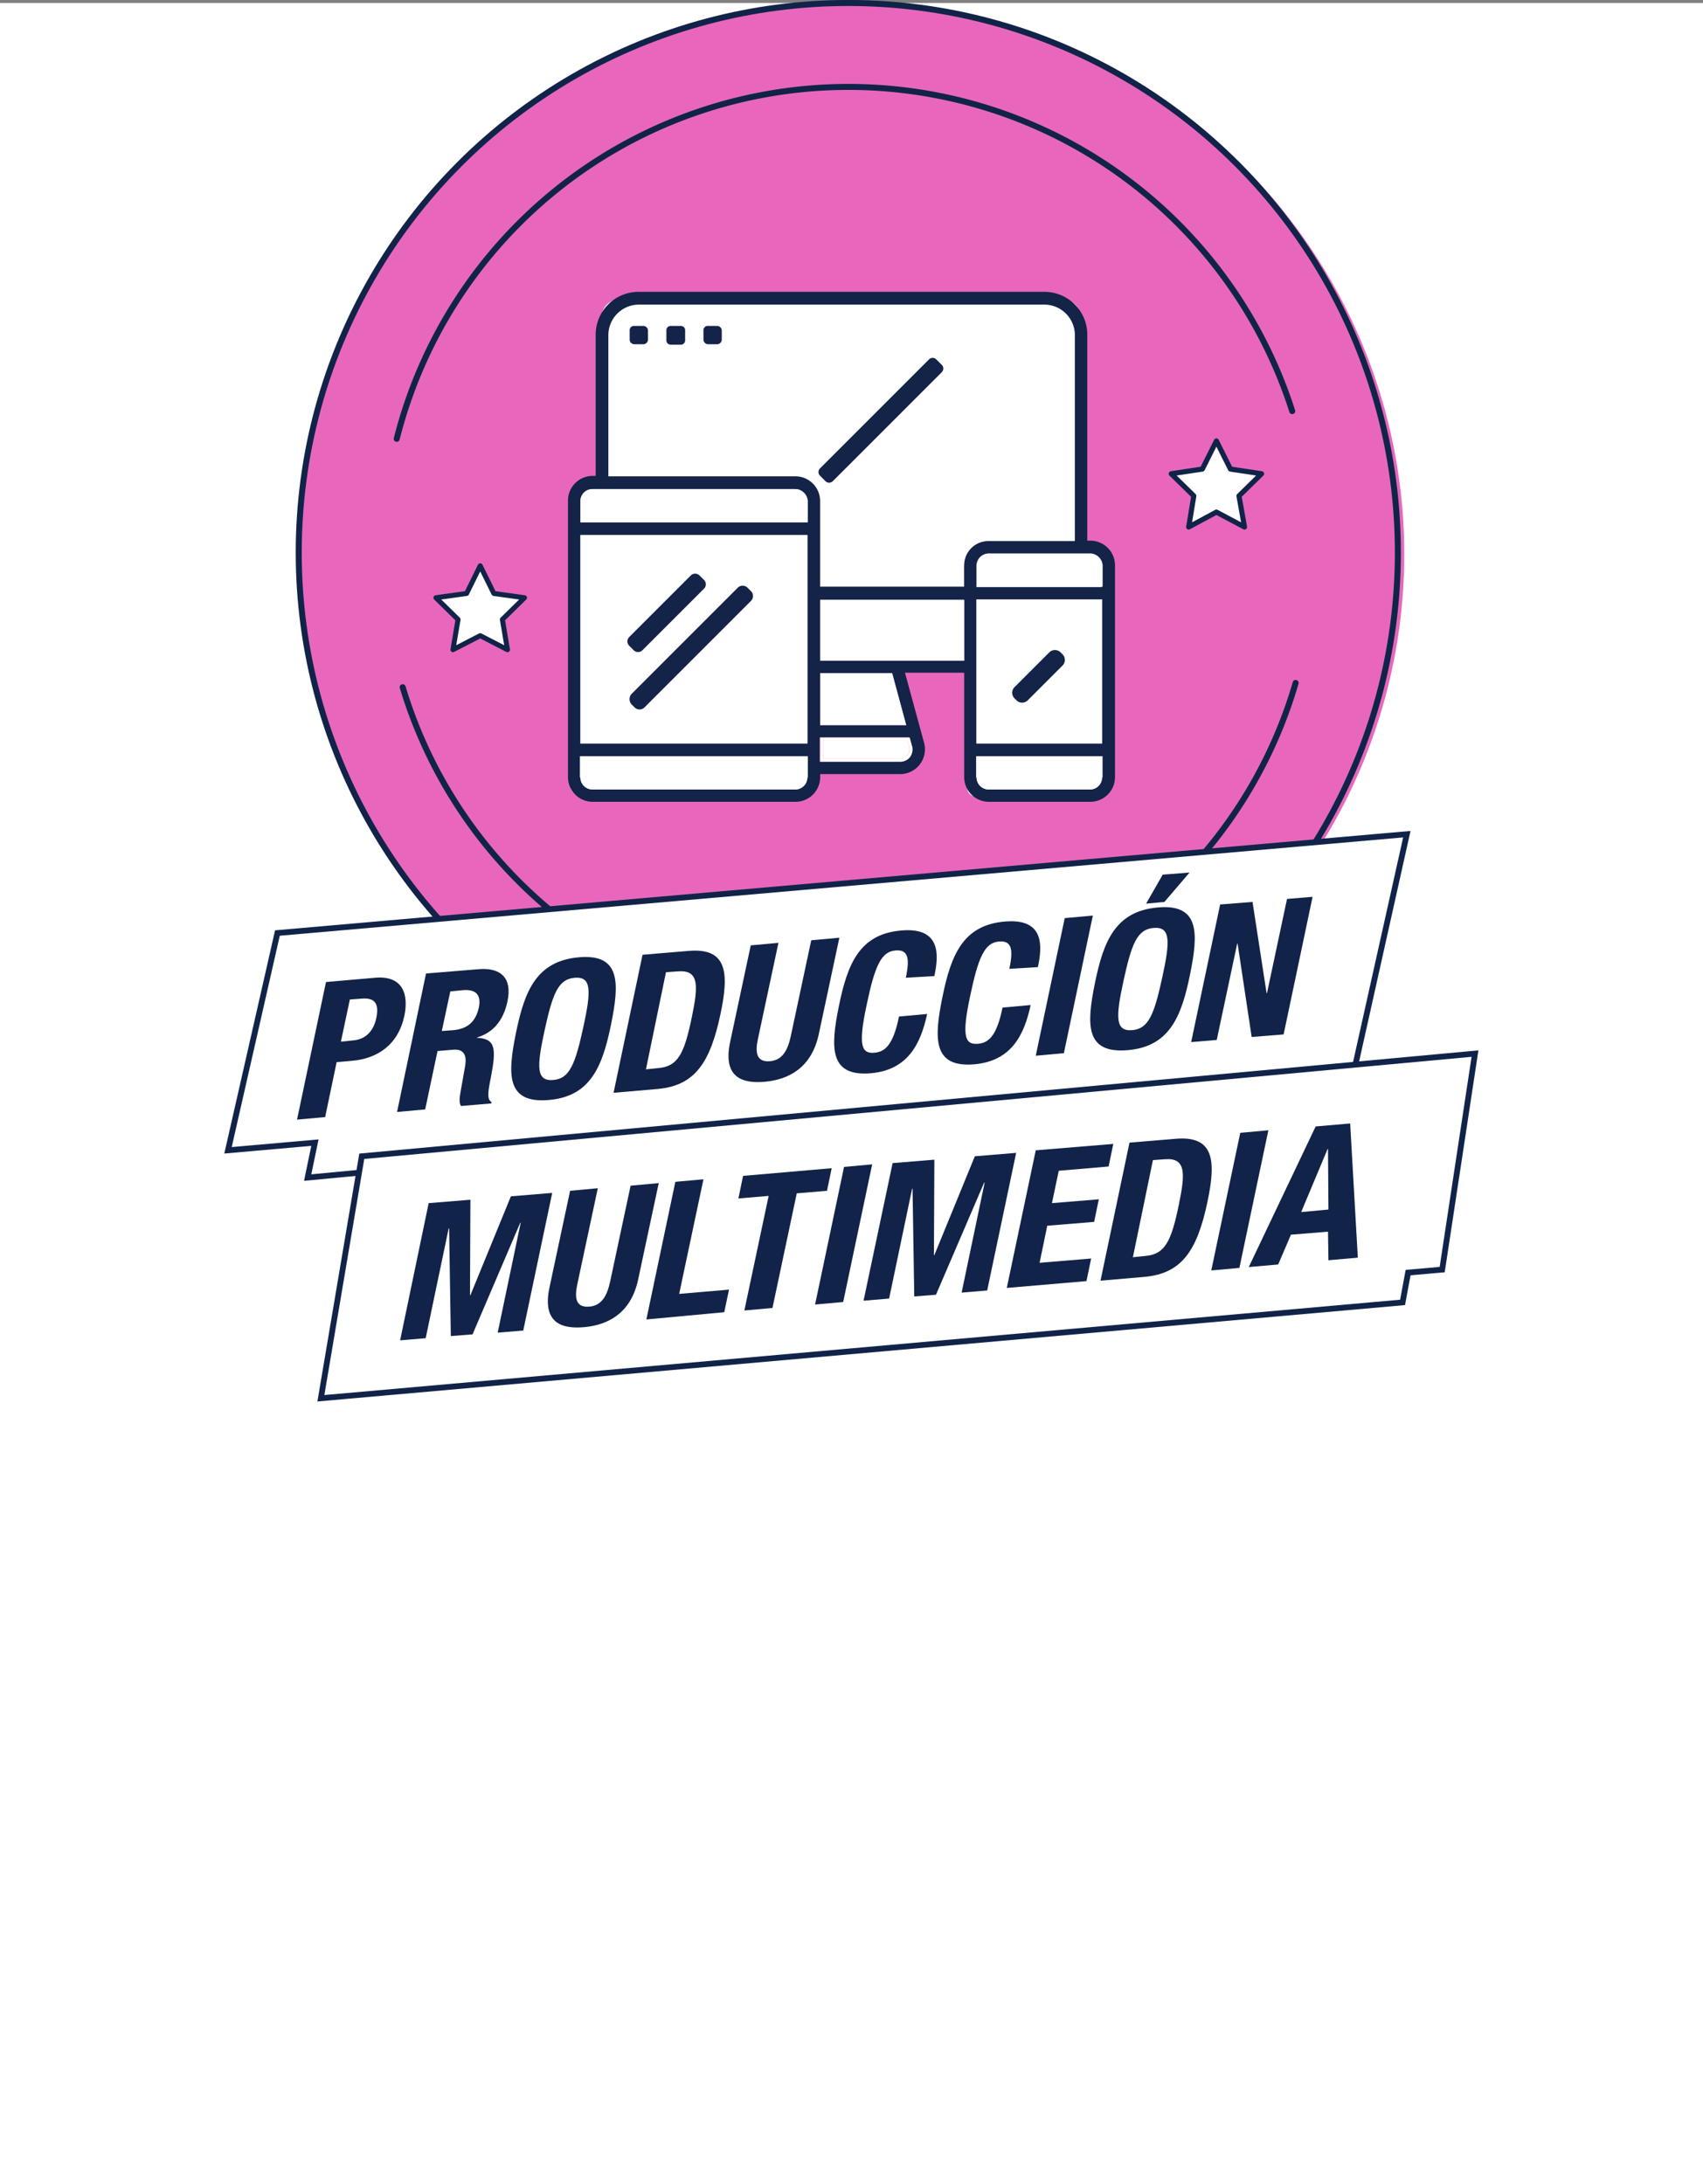 <svg xmlns="http://www.w3.org/2000/svg" viewBox="0 0 399.74 512.7"><rect x="0" y="0" width="399.74" height="512.7" fill="#808080" stroke="none"/><defs><style>.cls-1,.cls-3,.cls-5,.cls-8{fill:#fff;}.cls-2{fill:#e867bd;}.cls-3,.cls-4,.cls-5,.cls-8{stroke:#112349;}.cls-3,.cls-4,.cls-5{stroke-linecap:round;stroke-linejoin:round;}.cls-3{stroke-width:1.2px;}.cls-4,.cls-6{fill:none;}.cls-4{stroke-width:1.41px;}.cls-5{stroke-width:1.17px;}.cls-7{fill:#142348;}.cls-8{stroke-miterlimit:10;stroke-width:1.36px;}.cls-9{fill:#112349;}</style></defs><title>produccion-multimedia_1</title><g id="Capa_2" data-name="Capa 2"><g id="Layer_1" data-name="Layer 1"><rect class="cls-1" y="0.7" width="399.74" height="512"/><ellipse class="cls-2" cx="200.02" cy="130.1" rx="129.6" ry="129"/><polygon class="cls-3" points="285.52 103.5 288.82 110.1 296.12 111.2 290.82 116.4 292.12 123.7 285.52 120.2 279.02 123.7 280.22 116.4 274.92 111.2 282.22 110.1 285.52 103.5"/><circle class="cls-4" cx="199.12" cy="129.7" r="129"/><path class="cls-4" d="M134.62,217.9a109,109,0,0,1-40.1-56.6"/><path class="cls-4" d="M304.12,160.3a108.8,108.8,0,0,1-27.8,46.8"/><path class="cls-4" d="M93.12,103a109.35,109.35,0,0,1,210.2-6.5"/><polygon class="cls-5" points="112.72 132.8 115.92 139.3 123.12 140.3 117.92 145.4 119.12 152.5 112.72 149.2 106.32 152.5 107.52 145.4 102.32 140.3 109.52 139.3 112.72 132.8"/><path class="cls-1" d="M249.12,156.4H145.82a4.65,4.65,0,0,1-4.6-4.6V74.9a4.65,4.65,0,0,1,4.6-4.6h103.3a4.65,4.65,0,0,1,4.6,4.6v76.9A4.65,4.65,0,0,1,249.12,156.4Z"/><path class="cls-1" d="M249.52,139.6H145.32a4.12,4.12,0,0,1-4.1-4.1V74.4a4.12,4.12,0,0,1,4.1-4.1h104.2a4.12,4.12,0,0,1,4.1,4.1v61.1A4,4,0,0,1,249.52,139.6Z"/><path class="cls-1" d="M188.82,187h-52a3,3,0,0,1-3-3V116.8a3,3,0,0,1,3-3h52a3,3,0,0,1,3,3V184A3.08,3.08,0,0,1,188.82,187Z"/><path class="cls-1" d="M189.22,176.7h-52.9a2.65,2.65,0,0,1-2.6-2.6V126.4a2.65,2.65,0,0,1,2.6-2.6h52.9a2.65,2.65,0,0,1,2.6,2.6v47.7A2.65,2.65,0,0,1,189.22,176.7Z"/><path class="cls-1" d="M258.52,187h-29.4a2.11,2.11,0,0,1-2.1-2.1V130.2a2.11,2.11,0,0,1,2.1-2.1h29.4a2.11,2.11,0,0,1,2.1,2.1V185A2,2,0,0,1,258.52,187Z"/><path class="cls-1" d="M259,176.5h-30.2a1.58,1.58,0,0,1-1.6-1.6V141.3a1.58,1.58,0,0,1,1.6-1.6H259a1.58,1.58,0,0,1,1.6,1.6v33.6A1.64,1.64,0,0,1,259,176.5Z"/><path class="cls-6" d="M212.52,176.9a1.52,1.52,0,0,0,.3-1.3l-.3-1.1h-18.6v3h17.4A1.56,1.56,0,0,0,212.52,176.9Z"/><path class="cls-6" d="M186.72,116.1h-47.6a1.54,1.54,0,0,0-1.5,1.5v3.6h50.5v-3.6A1.45,1.45,0,0,0,186.72,116.1Z"/><path class="cls-6" d="M232.12,184h23.8a1.54,1.54,0,0,0,1.5-1.5v-3.6h-26.7v3.6A1.39,1.39,0,0,0,232.12,184Z"/><rect class="cls-6" x="230.62" y="142.1" width="26.7" height="31.1"/><rect class="cls-6" x="193.82" y="142.1" width="31.1" height="11.6"/><polygon class="cls-6" points="193.82 159.4 193.82 168.8 210.92 168.8 208.32 159.4 193.82 159.4"/><path class="cls-6" d="M245.12,72.9h-95.2a5.8,5.8,0,0,0-5.8,5.8v31.7h42.6a7.17,7.17,0,0,1,7.2,7.2v18.8H225v-3.6a7.17,7.17,0,0,1,7.2-7.2H251V78.7A6,6,0,0,0,245.12,72.9Z"/><path class="cls-6" d="M255.92,131.3h-23.8a1.54,1.54,0,0,0-1.5,1.5v3.6h26.7v-3.6A1.39,1.39,0,0,0,255.92,131.3Z"/><rect class="cls-6" x="137.62" y="126.9" width="50.5" height="46.2"/><path class="cls-6" d="M139.12,184h47.6a1.54,1.54,0,0,0,1.5-1.5v-3.6h-50.5v3.6A1.39,1.39,0,0,0,139.12,184Z"/><path class="cls-7" d="M255.92,126.9h-.7V78.6a10.07,10.07,0,0,0-10.1-10.1h-95.2a10.07,10.07,0,0,0-10.1,10.1v33.1h-.7a5.8,5.8,0,0,0-5.8,5.8v64.9a5.8,5.8,0,0,0,5.8,5.8h47.6a5.8,5.8,0,0,0,5.8-5.8v-.7h18.8a5.83,5.83,0,0,0,5.6-7.3l-4.5-16.5h13.9v24.5a5.8,5.8,0,0,0,5.8,5.8h23.8a5.8,5.8,0,0,0,5.8-5.8V132.7A5.8,5.8,0,0,0,255.92,126.9Zm-66.4,55.6a2.8,2.8,0,0,1-2.8,2.8h-47.6a2.8,2.8,0,0,1-2.8-2.8v-5h53.3v5Zm0-8h-53.3V125.6h53.3Zm0-51.9h-53.3v-5a2.8,2.8,0,0,1,2.8-2.8h47.6a2.8,2.8,0,0,1,2.8,2.8v5ZM214,175.2a2.78,2.78,0,0,1-.5,2.5h0a2.84,2.84,0,0,1-2.3,1.1h-18.8v-5.7h21Zm-1.3-5h-20.2V158h16.9Zm13.6-15.1h-33.8V140.8h33.8Zm0-22.4v5h-33.8V117.6a5.8,5.8,0,0,0-5.8-5.8h-43.9V78.7a7.17,7.17,0,0,1,7.2-7.2h95.1a7.17,7.17,0,0,1,7.2,7.2V127h-20.1A5.68,5.68,0,0,0,226.32,132.7Zm32.4,49.8a2.8,2.8,0,0,1-2.8,2.8h-23.8a2.8,2.8,0,0,1-2.8-2.8v-5h29.5v5Zm0-8h-29.5V140.7h29.5Zm0-36.7h-29.5v-5A2.8,2.8,0,0,1,232,130h23.8a2.8,2.8,0,0,1,2.8,2.8v5Z"/><path class="cls-1" d="M193.22,158.7v10.8h18.6l-2.9-10.8Zm.6,10.1v-9.4h14.4l2.6,9.4Z"/><path class="cls-1" d="M186.72,115.4h-47.6a2.22,2.22,0,0,0-2.2,2.2v4.3h51.9v-4.3A2.14,2.14,0,0,0,186.72,115.4Zm1.4,5.8h-50.5v-3.6a1.54,1.54,0,0,1,1.5-1.5h47.6a1.54,1.54,0,0,1,1.5,1.5v3.6Z"/><path class="cls-1" d="M225.62,141.4h-32.4v13h32.4Zm-.7,12.3h-31.1V142.1h31.1Z"/><path class="cls-1" d="M139.12,184.6h47.6a2.22,2.22,0,0,0,2.2-2.2v-4.2h-52v4.3A2.14,2.14,0,0,0,139.12,184.6Zm-1.5-5.8h50.5v3.6a1.54,1.54,0,0,1-1.5,1.5H139a1.54,1.54,0,0,1-1.5-1.5v-3.6Z"/><path class="cls-1" d="M213,177.3a2.47,2.47,0,0,0,.4-1.9l-.4-1.6h-19.8v4.3h18.1A1.88,1.88,0,0,0,213,177.3Z"/><path class="cls-1" d="M188.82,126.3h-51.9v47.6h51.9Zm-.7,46.8h-50.5V126.9h50.5Z"/><path class="cls-1" d="M232.12,184.6h23.8a2.22,2.22,0,0,0,2.2-2.2v-4.2h-28.2v4.3A2.14,2.14,0,0,0,232.12,184.6Zm-1.5-5.8h26.7v3.6a1.54,1.54,0,0,1-1.5,1.5H232a1.54,1.54,0,0,1-1.5-1.5v-3.6Z"/><path class="cls-1" d="M258,141.4h-28.1v32.4H258Zm-.7,31.7h-26.7V142h26.7Z"/><path class="cls-1" d="M255.92,130.6h-23.8a2.22,2.22,0,0,0-2.2,2.2v4.3H258v-4.3A2.08,2.08,0,0,0,255.92,130.6Zm1.4,5.8h-26.7v-3.6a1.54,1.54,0,0,1,1.5-1.5h23.8a1.54,1.54,0,0,1,1.5,1.5v3.6Z"/><path class="cls-1" d="M136.22,182.5a2.8,2.8,0,0,0,2.8,2.8h47.6a2.8,2.8,0,0,0,2.8-2.8v-5h-53.3v5Zm.7-4.3h51.9v4.3a2.22,2.22,0,0,1-2.2,2.2H139a2.22,2.22,0,0,1-2.2-2.2v-4.3Z"/><path class="cls-1" d="M255.92,129.9h-23.8a2.8,2.8,0,0,0-2.8,2.8v5h29.5v-5A3,3,0,0,0,255.92,129.9Zm2.1,7.2h-28.1v-4.3a2.22,2.22,0,0,1,2.2-2.2h23.8a2.22,2.22,0,0,1,2.2,2.2v4.3Z"/><path class="cls-1" d="M192.52,155.1h33.8V140.8h-33.8Zm.7-13.7h32.4v13h-32.4Z"/><path class="cls-1" d="M192.52,158v12.2h20.2l-3.3-12.2Z"/><path class="cls-1" d="M186.72,114.8h-47.6a2.8,2.8,0,0,0-2.8,2.8v5h53.3v-5A3,3,0,0,0,186.72,114.8Zm2.1,7.1h-51.9v-4.3a2.22,2.22,0,0,1,2.2-2.2h47.6a2.22,2.22,0,0,1,2.2,2.2v4.3Z"/><path class="cls-1" d="M192.52,178.8h18.8a3,3,0,0,0,2.3-1.1h0a3.12,3.12,0,0,0,.5-2.5l-.6-2.1h-21v5.7Zm.7-5H213l.4,1.6a2.18,2.18,0,0,1-.4,1.9,2.14,2.14,0,0,1-1.7.8h-18.1v-4.3Z"/><path class="cls-1" d="M136.22,174.5h53.3V125.6h-53.3Zm.7-48.2h51.9v47.6h-51.9Z"/><path class="cls-1" d="M229.22,182.5a2.8,2.8,0,0,0,2.8,2.8h23.8a2.8,2.8,0,0,0,2.8-2.8v-5h-29.5v5Zm.7-4.3H258v4.3a2.22,2.22,0,0,1-2.2,2.2H232a2.22,2.22,0,0,1-2.2-2.2v-4.3Z"/><path class="cls-1" d="M229.22,174.5h29.5V140.7h-29.5Zm.7-33.1H258v32.4h-28.1Z"/><path class="cls-7" d="M147.72,149.5l14.4-14.4a1.45,1.45,0,0,1,2.1,0l1,1a1.45,1.45,0,0,1,0,2.1l-14.4,14.4a1.45,1.45,0,0,1-2.1,0l-1-1A1.45,1.45,0,0,1,147.72,149.5Z"/><path class="cls-7" d="M148.22,162.9l24.9-24.9a1.63,1.63,0,0,1,2.4,0l.7.7a1.63,1.63,0,0,1,0,2.4L151.32,166a1.63,1.63,0,0,1-2.4,0l-.7-.7A1.82,1.82,0,0,1,148.22,162.9Z"/><path class="cls-7" d="M192.42,110l25.7-25.7a1.22,1.22,0,0,1,1.6,0l1.4,1.4a1.22,1.22,0,0,1,0,1.6L195.42,113a1.22,1.22,0,0,1-1.6,0l-1.4-1.4A1.21,1.21,0,0,1,192.42,110Z"/><path class="cls-7" d="M238.12,161.3l8.2-8.2a1.87,1.87,0,0,1,2.6,0l.5.5a1.87,1.87,0,0,1,0,2.6l-8.2,8.2a1.87,1.87,0,0,1-2.6,0l-.5-.5A1.87,1.87,0,0,1,238.12,161.3Z"/><path class="cls-7" d="M148.92,76.5H151a1.11,1.11,0,0,1,1.1,1.1v2.1a1.11,1.11,0,0,1-1.1,1.1h-2.1a1.11,1.11,0,0,1-1.1-1.1V77.6A1,1,0,0,1,148.92,76.5Z"/><path class="cls-7" d="M157.42,76.5h2.4a1,1,0,0,1,1,1v2.4a1,1,0,0,1-1,1h-2.4a1,1,0,0,1-1-1V77.5A1,1,0,0,1,157.42,76.5Z"/><path class="cls-7" d="M166.22,76.5h2.1a1.11,1.11,0,0,1,1.1,1.1v2.1a1.11,1.11,0,0,1-1.1,1.1h-2.1a1.11,1.11,0,0,1-1.1-1.1V77.6A1,1,0,0,1,166.22,76.5Z"/><polygon class="cls-8" points="330.22 195.8 65.12 219 53.52 270 73.92 268.2 72.22 276.4 317.42 253.2 330.22 195.8"/><path class="cls-9" d="M76.52,230.5l11.5-1c6.7-.6,7.9,4.1,6.9,8.9-1.4,6.7-6.2,10.1-12.4,10.6l-3.5.3-2.7,12.9-6.6.6Zm3.5,14,2.9-.3c2.6-.2,4.7-1.9,5.4-5.2s-.2-4.9-3.5-4.6l-2.7.2Z"/><path class="cls-9" d="M100,228.5l12.2-1c5.4-.5,8.1,2.1,6.9,7.6-.9,4.3-3.3,7.3-7.1,8.4v.1c4.4.2,4.5,2.6,3.2,9.4-.7,3.4-.9,5.1.2,5.7l-.1.3-7.1.6c-.5-.8-.3-2.1-.1-3.3l1.1-6.2c.4-2.5-.4-4-3-3.7l-3.5.3-2.9,13.7-6.6.6Zm3.7,13.5,2.7-.2c3.2-.3,5.2-1.8,6-5.3.6-3-.7-4.3-3.6-4.1l-3.1.3Z"/><path class="cls-9" d="M135.82,224.7c9.9-.9,9.6,6,7.6,15.8s-4.8,16.9-14.7,17.7-9.6-6-7.6-15.8S125.92,225.6,135.82,224.7Zm-6,28.8c3.9-.3,5.2-3.7,7.1-12.4s1.9-11.9-2-11.6-5.2,3.7-7.1,12.4S125.92,253.8,129.82,253.5Z"/><path class="cls-9" d="M150.82,224.1l10.8-.9c9.2-.8,9.5,5.3,7.5,14.8-2.4,11.4-6,16.8-14.7,17.6l-10.4.9Zm.8,26.9,2.9-.3c4.6-.4,6.1-3.3,7.9-12.1,1.5-7.3,1.7-11-3.3-10.6l-2.8.2Z"/><path class="cls-9" d="M182.72,221.3l-4.8,22.5c-.7,3.2-.4,5.5,2.7,5.3s4.3-2.7,5-5.9l4.8-22.5,6.6-.6-4.8,22.5c-1.7,8.2-7.3,10.8-12.6,11.3s-10.1-.9-8.2-9.5l4.8-22.5Z"/><path class="cls-9" d="M212.62,229.5c1-4.7.5-6.7-2.5-6.4-3.3.3-4.8,3.7-6.7,12.8-2.1,9.8-1.1,11.4,1.8,11.2,2.4-.2,4.4-1.6,5.8-8.5l6.6-.6c-1.5,7-4.5,13.1-13.1,13.9-9.9.9-9.6-6-7.6-15.8s4.8-16.9,14.7-17.7c9.4-.8,8.7,6,7.7,10.7Z"/><path class="cls-9" d="M236.92,227.4c1-4.7.5-6.7-2.5-6.4-3.3.3-4.8,3.7-6.7,12.8-2.1,9.8-1.1,11.4,1.8,11.2,2.4-.2,4.4-1.6,5.8-8.5l6.6-.6c-1.5,7-4.5,13.1-13.1,13.9-9.9.9-9.6-6-7.6-15.8s4.8-16.9,14.7-17.7c9.4-.8,8.7,6,7.7,10.7Z"/><path class="cls-9" d="M243.12,247.8l6.8-32.3,6.6-.6-6.8,32.3Z"/><path class="cls-9" d="M271.72,213c9.9-.9,9.6,6,7.6,15.8s-4.8,16.9-14.7,17.7-9.6-6-7.6-15.8S261.82,213.9,271.72,213Zm-6,28.8c3.9-.3,5.2-3.7,7.1-12.4s1.9-11.9-2-11.6-5.2,3.7-7.1,12.4S261.82,242.1,265.72,241.8Zm7.2-36.5,6.3-.5-5.9,6.9-4.3.4Z"/><path class="cls-9" d="M294,211.7l3.3,21.4h.1l4.7-22.1,6-.5-6.8,32.3-7.5.6-3.3-21.9h-.1l-4.8,22.6-6,.5,6.8-32.3Z"/><polygon class="cls-8" points="346.22 247.3 84.92 271.4 75.32 328.2 329.22 305.7 330.52 298.7 338.52 298 346.22 247.3"/><path class="cls-9" d="M100.62,282.4l9.8-.8-.1,22.4h.1l9.5-23.2,9.7-.8-6.8,32.3-6,.5,5.4-25.8h-.1l-11.2,26.2-5.1.4-.4-25.3h-.1l-5.4,25.8-6,.5Z"/><path class="cls-9" d="M140.32,278.9l-4.8,22.5c-.7,3.2-.4,5.5,2.7,5.3s4.3-2.7,5-5.9l4.8-22.5,6.6-.6-4.8,22.5c-1.7,8.2-7.3,10.8-12.6,11.3s-10.1-.9-8.2-9.5l4.8-22.5Z"/><path class="cls-9" d="M151.72,309.7l6.8-32.3,6.6-.6-5.7,26.9,11.7-1L170,308Z"/><path class="cls-9" d="M195.22,274.2l-1.1,5.3-7.1.6-5.7,26.9-6.6.6,5.7-26.9-7.1.6,1.1-5.3Z"/><path class="cls-9" d="M191.32,306.2l6.8-32.3,6.6-.6-6.8,32.3Z"/><path class="cls-9" d="M209.52,273l9.8-.8-.1,22.4h.1l9.5-23.2,9.7-.8-6.8,32.3-6,.5,5.4-25.8H231l-11.3,26.3-5.1.4-.4-25.3h-.1l-5.4,25.8-6,.5Z"/><path class="cls-9" d="M261.32,268.5l-1.1,5.3-11.7,1-1.6,7.6,11-.9-1.1,5.3-11,.9-1.8,8.7,12.1-1-1.1,5.3-18.7,1.6,6.8-32.3Z"/><path class="cls-9" d="M265.12,268.2l10.8-.9c9.2-.8,9.5,5.3,7.5,14.8-2.4,11.4-6,16.8-14.7,17.6l-10.4.9Zm.8,26.9,2.9-.3c4.6-.4,6.1-3.3,7.9-12.1,1.5-7.3,1.7-11-3.3-10.6l-2.8.2Z"/><path class="cls-9" d="M284.32,298.2l6.8-32.3,6.6-.6-6.8,32.3Z"/><path class="cls-9" d="M308.82,264.4l8.1-.7,1.8,31.5-6.9.6-.1-6.7-8.7.7-3,7-6.9.6Zm-3.4,20.1,6.4-.6-.1-14.2h-.1Z"/></g></g></svg>